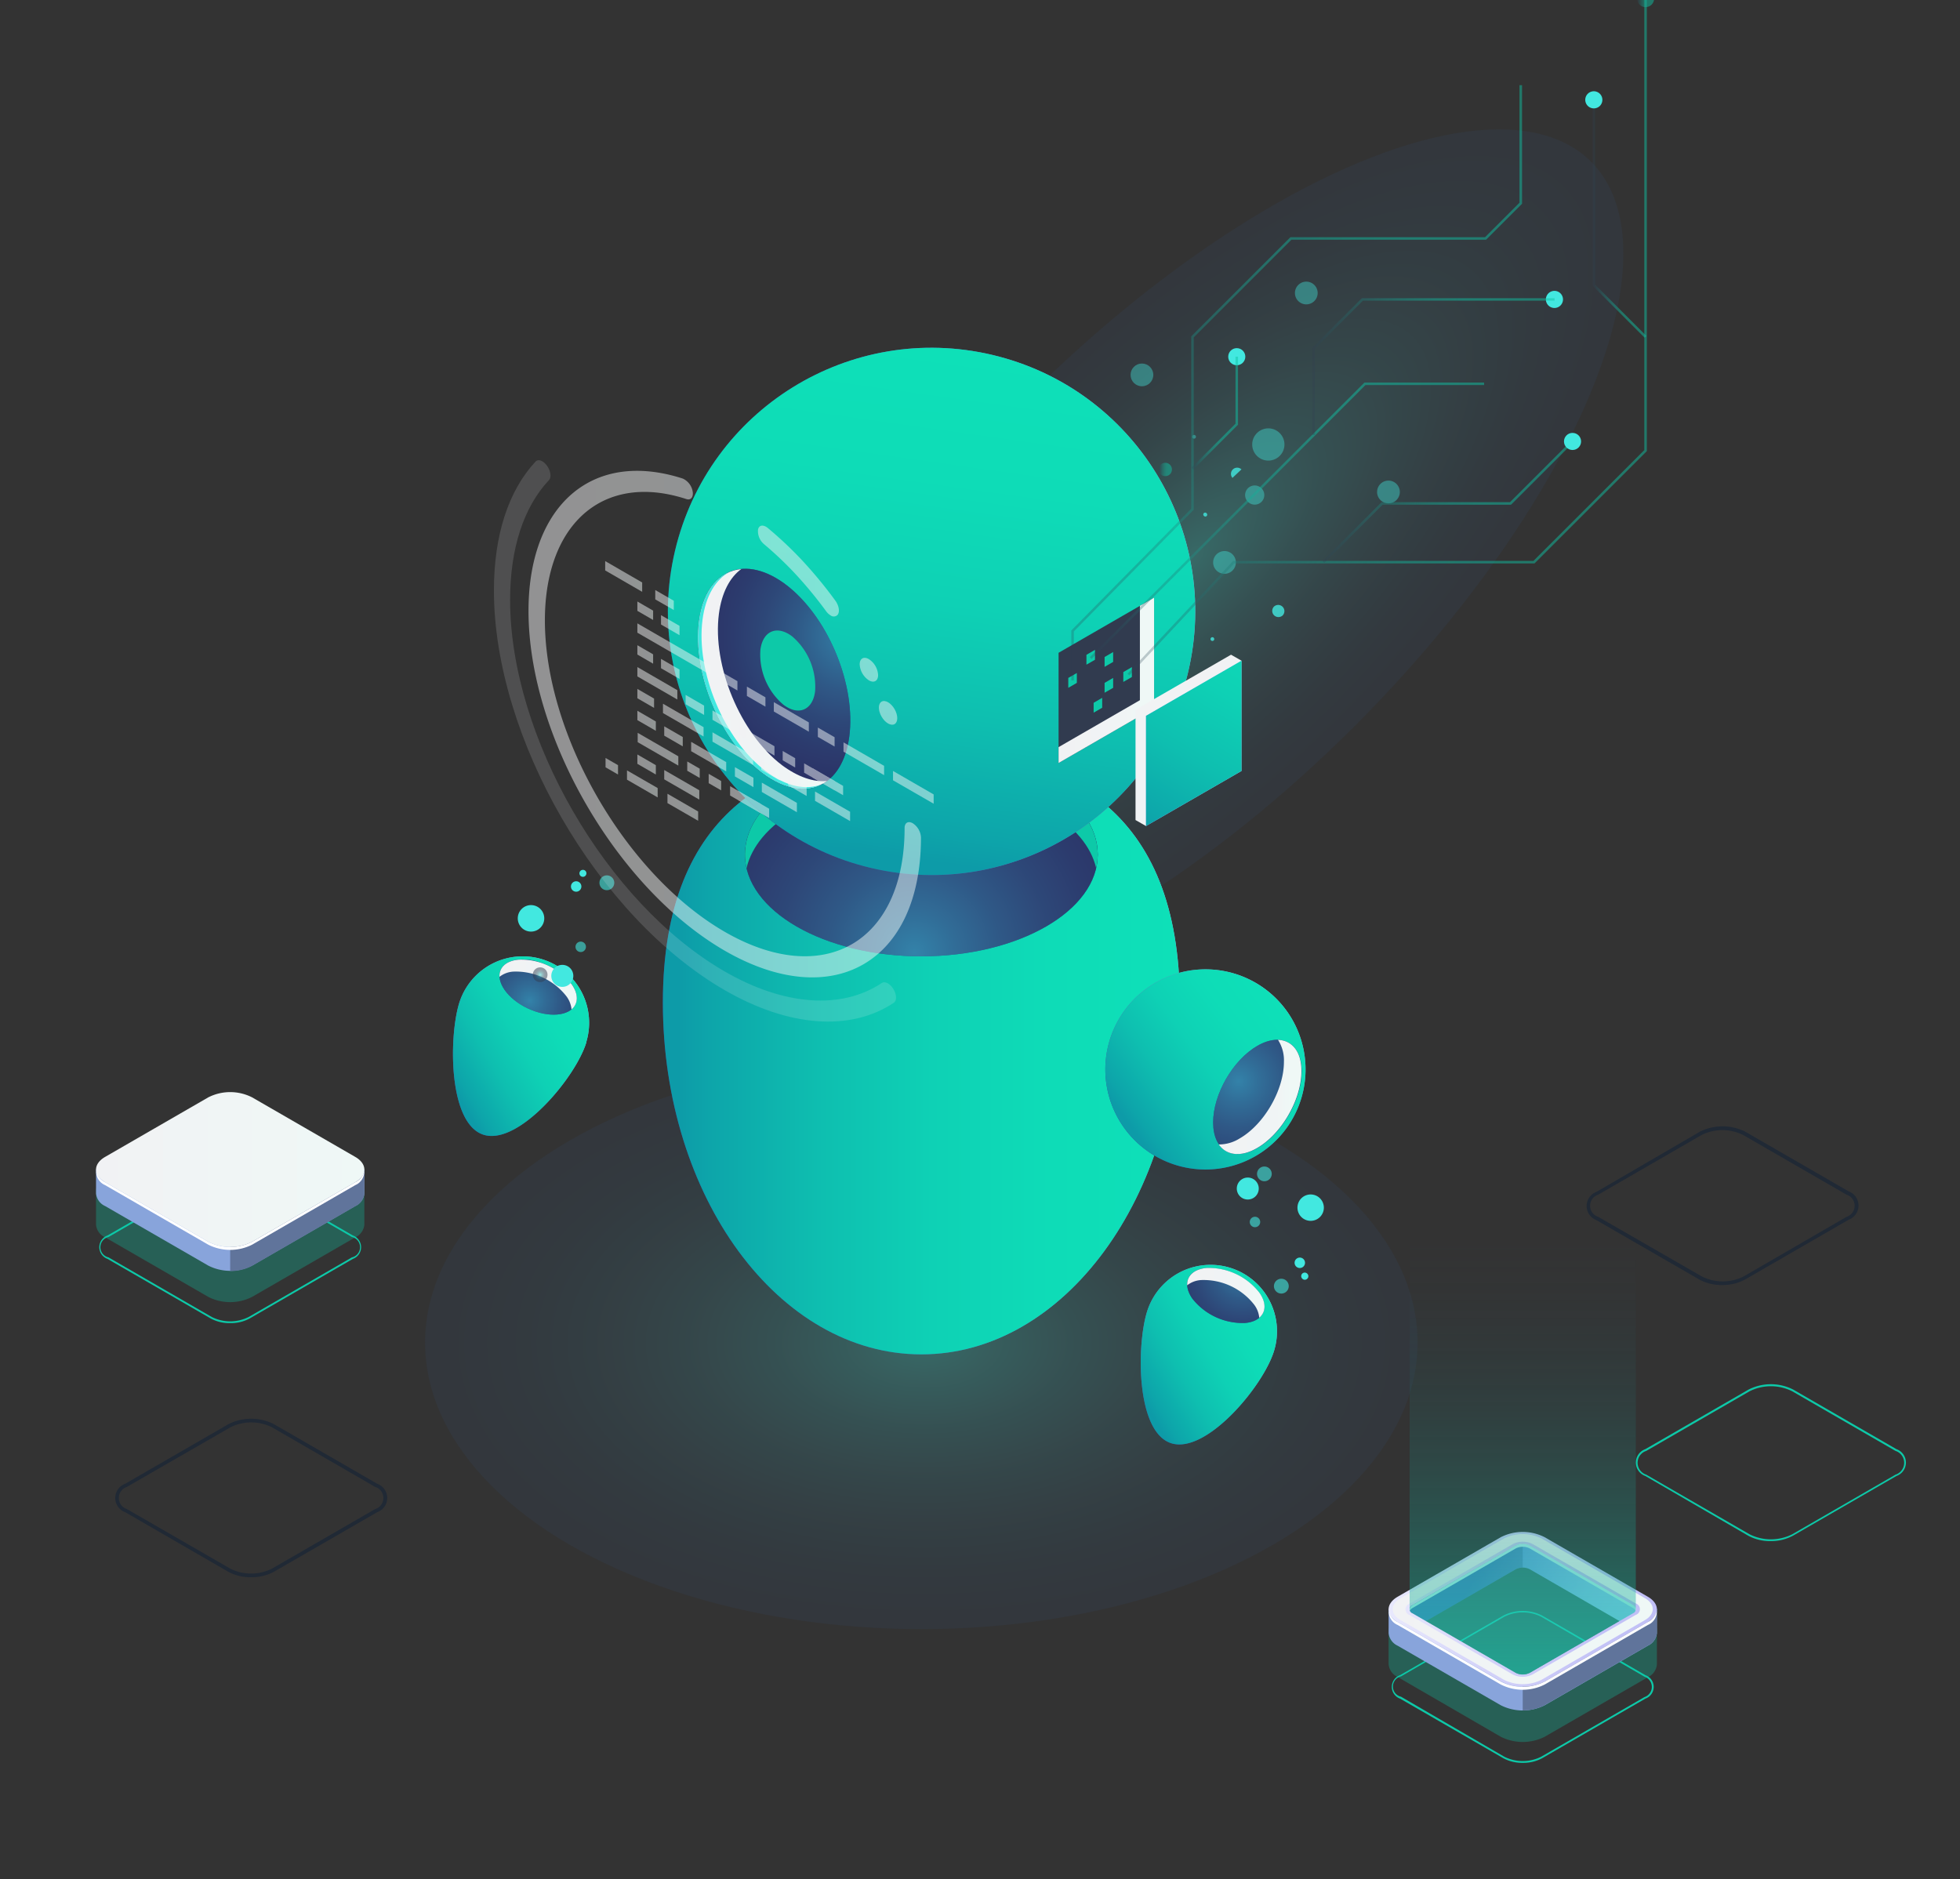 <svg xmlns="http://www.w3.org/2000/svg" xmlns:xlink="http://www.w3.org/1999/xlink" viewBox="0 0 375.75 360.33"><rect x="0" y="0" width="375.75" height="360.33" fill="#333333" stroke="none"/><defs><style>.cls-1{isolation:isolate;}.cls-102,.cls-2,.cls-3,.cls-52,.cls-98{opacity:0.3;}.cls-2{fill:url(#radial-gradient);}.cls-3{fill:url(#radial-gradient-2);}.cls-17,.cls-4,.cls-5,.cls-6{fill:#42e8e0;}.cls-4{opacity:0.4;}.cls-5{opacity:0.8;}.cls-10,.cls-106,.cls-11,.cls-15,.cls-18,.cls-21,.cls-26,.cls-30,.cls-37,.cls-38,.cls-39,.cls-40,.cls-41,.cls-42,.cls-43,.cls-44,.cls-47,.cls-49,.cls-7,.cls-8,.cls-9{opacity:0.5;}.cls-10,.cls-106,.cls-11,.cls-37,.cls-38,.cls-39,.cls-40,.cls-41,.cls-42,.cls-43,.cls-44,.cls-50,.cls-52,.cls-7,.cls-8,.cls-9{mix-blend-mode:lighten;}.cls-7{fill:url(#linear-gradient);}.cls-8{fill:url(#linear-gradient-2);}.cls-9{fill:url(#linear-gradient-3);}.cls-10{fill:url(#linear-gradient-4);}.cls-11{fill:url(#linear-gradient-5);}.cls-12{fill:url(#_ÂÁ_Ï_ÌÌ_È_ËÂÌÚ_16);}.cls-13{fill:url(#linear-gradient-6);}.cls-14{fill:#251c72;}.cls-15{fill:url(#radial-gradient-3);}.cls-16{fill:url(#linear-gradient-7);}.cls-17{opacity:0.6;}.cls-18{fill:url(#radial-gradient-4);}.cls-19{fill:url(#_ÂÁ_Ï_ÌÌ_È_ËÂÌÚ_16-2);}.cls-20{fill:url(#linear-gradient-8);}.cls-21{fill:url(#radial-gradient-5);}.cls-22,.cls-98{fill:#0dc9a8;}.cls-23{fill:#bcbeff;}.cls-24{fill:url(#_ÂÁ_Ï_ÌÌ_È_ËÂÌÚ_16-3);}.cls-25{fill:url(#linear-gradient-9);}.cls-26{fill:url(#radial-gradient-6);}.cls-27{fill:url(#linear-gradient-10);}.cls-28{fill:url(#_ÂÁ_Ï_ÌÌ_È_ËÂÌÚ_16-4);}.cls-29{fill:url(#linear-gradient-11);}.cls-30{fill:url(#radial-gradient-7);}.cls-31{fill:url(#linear-gradient-12);}.cls-32{fill:#313b4f;}.cls-33{fill:url(#linear-gradient-13);}.cls-34{fill:url(#linear-gradient-14);}.cls-35{fill:url(#_ÂÁ_Ï_ÌÌ_È_ËÂÌÚ_41);}.cls-36{fill:url(#linear-gradient-15);}.cls-37{fill:url(#linear-gradient-16);}.cls-38{fill:url(#linear-gradient-17);}.cls-39{fill:url(#linear-gradient-18);}.cls-40{fill:url(#linear-gradient-19);}.cls-41{fill:url(#linear-gradient-20);}.cls-42{fill:url(#linear-gradient-21);}.cls-43{fill:url(#linear-gradient-22);}.cls-44{fill:url(#linear-gradient-23);}.cls-45{fill:url(#_ÂÁ_Ï_ÌÌ_È_ËÂÌÚ_16-5);}.cls-46{fill:url(#linear-gradient-24);}.cls-47{fill:url(#radial-gradient-8);}.cls-48{fill:url(#linear-gradient-25);}.cls-51{fill:url(#linear-gradient-26);}.cls-53{fill:url(#linear-gradient-27);}.cls-54{fill:url(#linear-gradient-28);}.cls-55{fill:url(#linear-gradient-29);}.cls-56{fill:url(#linear-gradient-30);}.cls-57{fill:url(#linear-gradient-31);}.cls-58{fill:url(#linear-gradient-32);}.cls-59{fill:url(#linear-gradient-33);}.cls-60{fill:url(#linear-gradient-34);}.cls-61{fill:url(#linear-gradient-35);}.cls-62{fill:url(#linear-gradient-36);}.cls-63{fill:url(#linear-gradient-37);}.cls-64{fill:url(#linear-gradient-38);}.cls-65{fill:url(#linear-gradient-39);}.cls-66{fill:url(#linear-gradient-40);}.cls-67{fill:url(#linear-gradient-41);}.cls-68{fill:url(#linear-gradient-42);}.cls-69{fill:url(#linear-gradient-43);}.cls-70{fill:url(#linear-gradient-44);}.cls-71{fill:url(#linear-gradient-45);}.cls-72{fill:url(#linear-gradient-46);}.cls-73{fill:url(#linear-gradient-47);}.cls-74{fill:url(#linear-gradient-48);}.cls-75{fill:url(#linear-gradient-49);}.cls-76{fill:url(#linear-gradient-50);}.cls-77{fill:url(#linear-gradient-51);}.cls-78{fill:url(#linear-gradient-52);}.cls-79{fill:url(#linear-gradient-53);}.cls-80{fill:url(#linear-gradient-54);}.cls-81{fill:url(#linear-gradient-55);}.cls-82{fill:url(#linear-gradient-56);}.cls-83{fill:url(#linear-gradient-57);}.cls-84{fill:url(#linear-gradient-58);}.cls-85{fill:url(#linear-gradient-59);}.cls-86{fill:url(#linear-gradient-60);}.cls-87{fill:url(#linear-gradient-61);}.cls-88{fill:url(#linear-gradient-62);}.cls-89{fill:url(#linear-gradient-63);}.cls-90{fill:url(#linear-gradient-64);}.cls-91{fill:url(#linear-gradient-65);}.cls-92{fill:url(#linear-gradient-66);}.cls-93{fill:url(#linear-gradient-67);}.cls-94{fill:url(#linear-gradient-68);}.cls-95{fill:url(#linear-gradient-69);}.cls-96{fill:url(#linear-gradient-70);}.cls-97{fill:url(#linear-gradient-71);}.cls-99{fill:#88a4db;}.cls-100{fill:#60749b;}.cls-101{fill:url(#_ÂÁ_Ï_ÌÌ_È_ËÂÌÚ_51);}.cls-102{fill:#0f054c;}.cls-103{fill:url(#_ÂÁ_Ï_ÌÌ_È_ËÂÌÚ_55);}.cls-104{fill:#fff;}.cls-105{fill:url(#linear-gradient-72);}.cls-106{fill:url(#linear-gradient-73);}.cls-107{fill:#202935;}.cls-108{fill:url(#linear-gradient-74);}</style><radialGradient id="radial-gradient" cx="-50.64" cy="-197.28" r="92.33" gradientTransform="matrix(0.87, 0.5, -0.87, 0.5, 49.64, 381.4)" gradientUnits="userSpaceOnUse"><stop offset="0" stop-color="#42e8e0"/><stop offset="0.12" stop-color="#3ebdbc"/><stop offset="0.25" stop-color="#3a959b"/><stop offset="0.39" stop-color="#37747f"/><stop offset="0.53" stop-color="#345b6a"/><stop offset="0.67" stop-color="#32495b"/><stop offset="0.83" stop-color="#313e52"/><stop offset="1" stop-color="#313b4f"/></radialGradient><radialGradient id="radial-gradient-2" cx="-964.35" cy="279.83" r="129.07" gradientTransform="matrix(0, 0.41, -1, 0, 508.07, 502.74)" xlink:href="#radial-gradient"/><linearGradient id="linear-gradient" x1="222.14" y1="89.99" x2="224.7" y2="89.99" gradientUnits="userSpaceOnUse"><stop offset="0" stop-color="#313b4f" stop-opacity="0.5"/><stop offset="0.08" stop-color="#295861" stop-opacity="0.6"/><stop offset="0.18" stop-color="#217976" stop-opacity="0.71"/><stop offset="0.28" stop-color="#1a9487" stop-opacity="0.8"/><stop offset="0.39" stop-color="#15a994" stop-opacity="0.88"/><stop offset="0.5" stop-color="#11b89e" stop-opacity="0.93"/><stop offset="0.62" stop-color="#0fc1a3" stop-opacity="0.96"/><stop offset="0.76" stop-color="#0ec4a5" stop-opacity="0.97"/></linearGradient><linearGradient id="linear-gradient-2" x1="206.48" y1="89.8" x2="208.21" y2="89.8" xlink:href="#linear-gradient"/><linearGradient id="linear-gradient-3" x1="203.38" y1="89.45" x2="205.88" y2="89.45" xlink:href="#linear-gradient"/><linearGradient id="linear-gradient-4" x1="203.88" y1="92.84" x2="205.27" y2="92.84" xlink:href="#linear-gradient"/><linearGradient id="linear-gradient-5" x1="218.92" y1="113.72" x2="223.35" y2="113.72" xlink:href="#linear-gradient"/><radialGradient id="_ÂÁ_Ï_ÌÌ_È_ËÂÌÚ_16" cx="-134.69" cy="-18.42" r="36.2" gradientTransform="translate(231.85 246.21) rotate(16.76)" gradientUnits="userSpaceOnUse"><stop offset="0" stop-color="#c0bff6"/><stop offset="1" stop-color="#393091"/></radialGradient><linearGradient id="linear-gradient-6" x1="-151.75" y1="5.11" x2="-130.35" y2="-18" gradientTransform="translate(231.85 246.21) rotate(16.76)" gradientUnits="userSpaceOnUse"><stop offset="0.03" stop-color="#0d9ba8"/><stop offset="0.09" stop-color="#0da5aa"/><stop offset="0.31" stop-color="#0ebfb0"/><stop offset="0.52" stop-color="#0ed1b5"/><stop offset="0.75" stop-color="#0edcb7"/><stop offset="1" stop-color="#0ee0b8"/></linearGradient><radialGradient id="radial-gradient-3" cx="1501.67" cy="1505.86" r="23.49" gradientTransform="translate(-1953.27 -364.39) rotate(-30)" xlink:href="#radial-gradient"/><linearGradient id="linear-gradient-7" x1="95.76" y1="188.74" x2="110.56" y2="188.74" gradientUnits="userSpaceOnUse"><stop offset="0" stop-color="#f1f2f4"/><stop offset="0.69" stop-color="#f0f4f5"/><stop offset="0.87" stop-color="#eff8f6"/></linearGradient><radialGradient id="radial-gradient-4" cx="103.56" cy="186.88" r="1.41" gradientTransform="matrix(1, 0, 0, 1, 0, 0)" xlink:href="#radial-gradient"/><radialGradient id="_ÂÁ_Ï_ÌÌ_È_ËÂÌÚ_16-2" cx="653.22" cy="205.34" r="109.44" gradientTransform="translate(-302.4 -35.38) scale(0.78 1.06)" xlink:href="#_ÂÁ_Ï_ÌÌ_È_ËÂÌÚ_16"/><linearGradient id="linear-gradient-8" x1="127.08" y1="201.74" x2="226.18" y2="201.74" gradientTransform="matrix(1, 0, 0, 1, 0, 0)" xlink:href="#linear-gradient-6"/><radialGradient id="radial-gradient-5" cx="175.32" cy="182.6" r="65.91" gradientTransform="matrix(1, 0, 0, 1, 0, 0)" xlink:href="#radial-gradient"/><radialGradient id="_ÂÁ_Ï_ÌÌ_È_ËÂÌÚ_16-3" cx="210.13" cy="109.75" r="85.41" gradientTransform="translate(251.66 -83.52) rotate(76.72)" xlink:href="#_ÂÁ_Ï_ÌÌ_È_ËÂÌÚ_16"/><linearGradient id="linear-gradient-9" x1="171.56" y1="167.29" x2="185.63" y2="67.19" gradientTransform="translate(251.66 -83.52) rotate(76.72)" xlink:href="#linear-gradient-6"/><radialGradient id="radial-gradient-6" cx="162.86" cy="121.9" r="41.95" gradientTransform="translate(61.41 -47.04) rotate(22.6)" xlink:href="#radial-gradient"/><linearGradient id="linear-gradient-10" x1="133.81" y1="130.17" x2="158.54" y2="130.17" xlink:href="#linear-gradient-7"/><radialGradient id="_ÂÁ_Ï_ÌÌ_È_ËÂÌÚ_16-4" cx="118.65" cy="-81.27" r="40.04" gradientTransform="translate(110.28 249.2) rotate(11.2)" xlink:href="#_ÂÁ_Ï_ÌÌ_È_ËÂÌÚ_16"/><linearGradient id="linear-gradient-11" x1="96.89" y1="-52.69" x2="122.97" y2="-80.86" gradientTransform="translate(110.28 249.2) rotate(11.2)" xlink:href="#linear-gradient-6"/><radialGradient id="radial-gradient-7" cx="237.46" cy="207.29" r="35.76" gradientTransform="matrix(1, 0, 0, 1, 0, 0)" xlink:href="#radial-gradient"/><linearGradient id="linear-gradient-12" x1="233.7" y1="210.32" x2="249.54" y2="210.32" xlink:href="#linear-gradient-7"/><linearGradient id="linear-gradient-13" x1="202.94" y1="130.44" x2="221.25" y2="130.44" xlink:href="#linear-gradient-7"/><linearGradient id="linear-gradient-14" x1="235.18" y1="139.73" x2="187.26" y2="154.3" xlink:href="#linear-gradient-7"/><linearGradient id="_ÂÁ_Ï_ÌÌ_È_ËÂÌÚ_41" x1="226.89" y1="142.77" x2="161.22" y2="150.59" gradientUnits="userSpaceOnUse"><stop offset="0" stop-color="#bcbeff"/><stop offset="0.15" stop-color="#a3a7f5"/><stop offset="0.39" stop-color="#8289e8"/><stop offset="0.61" stop-color="#6a73df"/><stop offset="0.82" stop-color="#5c66d9"/><stop offset="1" stop-color="#5761d7"/></linearGradient><linearGradient id="linear-gradient-15" x1="217.04" y1="162.07" x2="251.26" y2="105.48" gradientTransform="matrix(1, 0, 0, 1, 0, 0)" xlink:href="#linear-gradient-6"/><linearGradient id="linear-gradient-16" x1="216.16" y1="64.61" x2="315.71" y2="64.61" xlink:href="#linear-gradient"/><linearGradient id="linear-gradient-17" x1="305.31" y1="41.95" x2="315.64" y2="41.95" xlink:href="#linear-gradient"/><linearGradient id="linear-gradient-18" x1="253.53" y1="96.21" x2="301.64" y2="96.21" xlink:href="#linear-gradient"/><linearGradient id="linear-gradient-19" x1="313.83" y1="-0.27" x2="317.11" y2="-0.27" xlink:href="#linear-gradient"/><linearGradient id="linear-gradient-20" x1="205.38" y1="73.39" x2="291.79" y2="73.39" xlink:href="#linear-gradient"/><linearGradient id="linear-gradient-21" x1="228.44" y1="79.19" x2="237.34" y2="79.19" xlink:href="#linear-gradient"/><linearGradient id="linear-gradient-22" x1="208.93" y1="99.84" x2="284.52" y2="99.84" xlink:href="#linear-gradient"/><linearGradient id="linear-gradient-23" x1="251.61" y1="70.29" x2="298.02" y2="70.29" xlink:href="#linear-gradient"/><radialGradient id="_ÂÁ_Ï_ÌÌ_È_ËÂÌÚ_16-5" cx="8.61" cy="0.2" r="36.2" xlink:href="#_ÂÁ_Ï_ÌÌ_È_ËÂÌÚ_16"/><linearGradient id="linear-gradient-24" x1="-8.45" y1="23.73" x2="12.95" y2="0.62" xlink:href="#linear-gradient-6"/><radialGradient id="radial-gradient-8" cx="1431.02" cy="1631.92" r="23.49" gradientTransform="matrix(-0.09, -1, 1, -0.09, -1264.8, 1821.46)" xlink:href="#radial-gradient"/><linearGradient id="linear-gradient-25" x1="227.6" y1="247.89" x2="242.4" y2="247.89" xlink:href="#linear-gradient-7"/><linearGradient id="linear-gradient-26" x1="101.32" y1="138.83" x2="176.56" y2="138.83" xlink:href="#linear-gradient-7"/><linearGradient id="linear-gradient-27" x1="94.69" y1="142.05" x2="171.82" y2="142.05" xlink:href="#linear-gradient-7"/><linearGradient id="linear-gradient-28" x1="145.26" y1="109.47" x2="160.81" y2="109.47" xlink:href="#linear-gradient-7"/><linearGradient id="linear-gradient-29" x1="164.81" y1="128.42" x2="168.34" y2="128.42" xlink:href="#linear-gradient-7"/><linearGradient id="linear-gradient-30" x1="168.48" y1="136.68" x2="172.01" y2="136.68" gradientTransform="translate(91.15 -66.81) rotate(30)" xlink:href="#linear-gradient-7"/><linearGradient id="linear-gradient-31" x1="116.02" y1="110.52" x2="123.11" y2="110.52" xlink:href="#linear-gradient-7"/><linearGradient id="linear-gradient-32" x1="125.62" y1="115.05" x2="129.17" y2="115.05" xlink:href="#linear-gradient-7"/><linearGradient id="linear-gradient-33" x1="122.18" y1="117.1" x2="125.21" y2="117.1" xlink:href="#linear-gradient-7"/><linearGradient id="linear-gradient-34" x1="126.73" y1="119.87" x2="130.27" y2="119.87" xlink:href="#linear-gradient-7"/><linearGradient id="linear-gradient-35" x1="122.18" y1="124.44" x2="136.13" y2="124.44" xlink:href="#linear-gradient-7"/><linearGradient id="linear-gradient-36" x1="122.18" y1="125.48" x2="125.21" y2="125.48" xlink:href="#linear-gradient-7"/><linearGradient id="linear-gradient-37" x1="126.73" y1="128.25" x2="130.27" y2="128.25" xlink:href="#linear-gradient-7"/><linearGradient id="linear-gradient-38" x1="122.18" y1="131.01" x2="129.85" y2="131.01" xlink:href="#linear-gradient-7"/><linearGradient id="linear-gradient-39" x1="131.43" y1="135.16" x2="134.98" y2="135.16" xlink:href="#linear-gradient-7"/><linearGradient id="linear-gradient-40" x1="136.59" y1="138.14" x2="140.14" y2="138.14" xlink:href="#linear-gradient-7"/><linearGradient id="linear-gradient-41" x1="141.75" y1="142.03" x2="148.47" y2="142.03" xlink:href="#linear-gradient-7"/><linearGradient id="linear-gradient-42" x1="140.89" y1="149" x2="144.44" y2="149" xlink:href="#linear-gradient-7"/><linearGradient id="linear-gradient-43" x1="146.05" y1="152.9" x2="152.77" y2="152.9" xlink:href="#linear-gradient-7"/><linearGradient id="linear-gradient-44" x1="122.18" y1="138.2" x2="125.73" y2="138.2" xlink:href="#linear-gradient-7"/><linearGradient id="linear-gradient-45" x1="127.34" y1="141.18" x2="130.89" y2="141.18" xlink:href="#linear-gradient-7"/><linearGradient id="linear-gradient-46" x1="132.5" y1="145.07" x2="139.22" y2="145.07" xlink:href="#linear-gradient-7"/><linearGradient id="linear-gradient-47" x1="145.93" y1="147.72" x2="149.48" y2="147.72" xlink:href="#linear-gradient-7"/><linearGradient id="linear-gradient-48" x1="151.09" y1="150.7" x2="154.64" y2="150.7" xlink:href="#linear-gradient-7"/><linearGradient id="linear-gradient-49" x1="156.25" y1="154.59" x2="162.97" y2="154.59" xlink:href="#linear-gradient-7"/><linearGradient id="linear-gradient-50" x1="122.18" y1="146.58" x2="125.73" y2="146.58" xlink:href="#linear-gradient-7"/><linearGradient id="linear-gradient-51" x1="127.34" y1="150.47" x2="134.06" y2="150.47" xlink:href="#linear-gradient-7"/><linearGradient id="linear-gradient-52" x1="143.19" y1="133.57" x2="146.74" y2="133.57" xlink:href="#linear-gradient-7"/><linearGradient id="linear-gradient-53" x1="137.83" y1="130.47" x2="141.37" y2="130.47" xlink:href="#linear-gradient-7"/><linearGradient id="linear-gradient-54" x1="148.35" y1="137.46" x2="155.06" y2="137.46" xlink:href="#linear-gradient-7"/><linearGradient id="linear-gradient-55" x1="122.18" y1="133.91" x2="125.39" y2="133.91" xlink:href="#linear-gradient-7"/><linearGradient id="linear-gradient-56" x1="127.1" y1="138.07" x2="134.88" y2="138.07" xlink:href="#linear-gradient-7"/><linearGradient id="linear-gradient-57" x1="136.59" y1="143.55" x2="144.38" y2="143.55" xlink:href="#linear-gradient-7"/><linearGradient id="linear-gradient-58" x1="156.79" y1="141.32" x2="160" y2="141.32" xlink:href="#linear-gradient-7"/><linearGradient id="linear-gradient-59" x1="161.71" y1="145.48" x2="169.49" y2="145.48" xlink:href="#linear-gradient-7"/><linearGradient id="linear-gradient-60" x1="171.2" y1="150.96" x2="178.99" y2="150.96" xlink:href="#linear-gradient-7"/><linearGradient id="linear-gradient-61" x1="122.25" y1="143.65" x2="130.04" y2="143.65" xlink:href="#linear-gradient-7"/><linearGradient id="linear-gradient-62" x1="131.75" y1="147.58" x2="134.14" y2="147.58" xlink:href="#linear-gradient-7"/><linearGradient id="linear-gradient-63" x1="135.86" y1="149.95" x2="138.25" y2="149.95" xlink:href="#linear-gradient-7"/><linearGradient id="linear-gradient-64" x1="139.97" y1="153.33" x2="145.85" y2="153.33" xlink:href="#linear-gradient-7"/><linearGradient id="linear-gradient-65" x1="141.57" y1="154.26" x2="147.45" y2="154.26" xlink:href="#linear-gradient-7"/><linearGradient id="linear-gradient-66" x1="150.05" y1="145.57" x2="152.44" y2="145.57" xlink:href="#linear-gradient-7"/><linearGradient id="linear-gradient-67" x1="154.16" y1="148.95" x2="160.04" y2="148.95" xlink:href="#linear-gradient-7"/><linearGradient id="linear-gradient-68" x1="155.76" y1="149.88" x2="161.64" y2="149.88" xlink:href="#linear-gradient-7"/><linearGradient id="linear-gradient-69" x1="116.09" y1="146.92" x2="118.48" y2="146.92" xlink:href="#linear-gradient-7"/><linearGradient id="linear-gradient-70" x1="120.2" y1="150.3" x2="126.08" y2="150.3" xlink:href="#linear-gradient-7"/><linearGradient id="linear-gradient-71" x1="127.96" y1="154.78" x2="133.84" y2="154.78" xlink:href="#linear-gradient-7"/><linearGradient id="_ÂÁ_Ï_ÌÌ_È_ËÂÌÚ_51" x1="273.77" y1="298.03" x2="310.17" y2="319.05" gradientUnits="userSpaceOnUse"><stop offset="0.24" stop-color="#5761d7"/><stop offset="0.39" stop-color="#7a82e5"/><stop offset="0.55" stop-color="#979cf0"/><stop offset="0.7" stop-color="#acaff8"/><stop offset="0.85" stop-color="#b8bafd"/><stop offset="1" stop-color="#bcbeff"/></linearGradient><linearGradient id="_ÂÁ_Ï_ÌÌ_È_ËÂÌÚ_55" x1="266.21" y1="308.53" x2="317.64" y2="308.53" gradientUnits="userSpaceOnUse"><stop offset="0" stop-color="#e9e9fd"/><stop offset="0.36" stop-color="#d3d2f9"/><stop offset="0.71" stop-color="#c5c4f7"/><stop offset="1" stop-color="#c0bff6"/></linearGradient><linearGradient id="linear-gradient-72" x1="267" y1="308.53" x2="316.85" y2="308.53" gradientUnits="userSpaceOnUse"><stop offset="0" stop-color="#f1f2f4"/><stop offset="1" stop-color="#eff8f6"/></linearGradient><linearGradient id="linear-gradient-73" x1="291.92" y1="321.04" x2="291.92" y2="237.96" gradientUnits="userSpaceOnUse"><stop offset="0" stop-color="#0dc9a8"/><stop offset="1" stop-color="#313b4f" stop-opacity="0"/></linearGradient><linearGradient id="linear-gradient-74" x1="18.41" y1="224.24" x2="69.85" y2="224.24" xlink:href="#linear-gradient-72"/></defs><title>Иллюстрации инфралитикс</title><g class="cls-1"><g id="_ÎÓÈ_1" data-name="—ÎÓÈ_1"><ellipse class="cls-2" cx="176.63" cy="257.43" rx="95.14" ry="54.93"/><ellipse class="cls-3" cx="228.24" cy="107.78" rx="108.59" ry="44.48" transform="translate(-9.36 192.96) rotate(-45)"/><path class="cls-4" d="M220.26,134.45a2.87,2.87,0,1,0-4.06-.13A2.88,2.88,0,0,0,220.26,134.45Z"/><path class="cls-4" d="M245.26,87.48a3.09,3.09,0,1,0-4.36-.14A3.09,3.09,0,0,0,245.26,87.48Z"/><path class="cls-4" d="M241.8,96.26a1.84,1.84,0,1,0-2.61-.09A1.85,1.85,0,0,0,241.8,96.26Z"/><path class="cls-5" d="M238,90a1.19,1.19,0,0,0-1.73,1.63"/><path class="cls-5" d="M245.9,118a1.19,1.19,0,0,0-1.63-1.73,1.18,1.18,0,0,0-.05,1.67A1.2,1.2,0,0,0,245.9,118Z"/><path class="cls-4" d="M229.17,84a.36.36,0,1,0-.51,0A.36.36,0,0,0,229.17,84Z"/><path class="cls-5" d="M231.33,98.94a.36.36,0,0,0,0-.51.36.36,0,1,0-.52.49A.36.36,0,0,0,231.33,98.94Z"/><path class="cls-5" d="M236,127.3a.36.36,0,1,0-.51,0A.36.36,0,0,0,236,127.3Z"/><path class="cls-5" d="M232.68,122.79a.36.36,0,0,0,0-.51.35.35,0,0,0-.51,0,.36.36,0,0,0,0,.51A.37.37,0,0,0,232.68,122.79Z"/><path class="cls-4" d="M220.42,101a4.38,4.38,0,1,0-6.2-.2A4.38,4.38,0,0,0,220.42,101Z"/><path class="cls-6" d="M196.83,109.48a2.18,2.18,0,1,0-3.08-.1A2.18,2.18,0,0,0,196.83,109.48Z"/><path class="cls-4" d="M236.24,109.43a2.18,2.18,0,1,0-3.08-.1A2.18,2.18,0,0,0,236.24,109.43Z"/><circle class="cls-4" cx="218.92" cy="71.88" r="2.18"/><path class="cls-4" d="M192.88,89.13a2.18,2.18,0,1,0-3.08-.1A2.18,2.18,0,0,0,192.88,89.13Z"/><path class="cls-4" d="M267.67,95.92a2.18,2.18,0,1,0-3.08-.1A2.18,2.18,0,0,0,267.67,95.92Z"/><path class="cls-4" d="M251.92,57.77a2.18,2.18,0,1,0-3.08-.1A2.18,2.18,0,0,0,251.92,57.77Z"/><path class="cls-4" d="M226.77,127.1A1.28,1.28,0,1,0,225,127,1.28,1.28,0,0,0,226.77,127.1Z"/><path class="cls-7" d="M224.3,90.92a1.29,1.29,0,0,0,0-1.81,1.28,1.28,0,1,0,0,1.81Z"/><path class="cls-8" d="M207.94,90.43a.87.87,0,0,0,0-1.22.85.85,0,0,0-1.21,0,.86.86,0,0,0,0,1.22A.87.87,0,0,0,207.94,90.43Z"/><path class="cls-9" d="M205.48,90.36a1.25,1.25,0,1,0-1.76,0A1.25,1.25,0,0,0,205.48,90.36Z"/><path class="cls-10" d="M205.05,93.35a.7.7,0,1,0-1,0A.69.69,0,0,0,205.05,93.35Z"/><path class="cls-4" d="M217.07,113.94a.9.9,0,1,0-1.27,0A.9.9,0,0,0,217.07,113.94Z"/><path class="cls-11" d="M222.65,115.34a2.21,2.21,0,1,0-3.13-.1A2.23,2.23,0,0,0,222.65,115.34Z"/><path class="cls-12" d="M112.43,199.78c-2,6.74-12.93,19.84-19.67,17.81S86,199.17,88,192.43a12.74,12.74,0,0,1,24.4,7.35Z"/><path class="cls-13" d="M112.43,199.78c-2,6.74-12.93,19.84-19.67,17.81S86,199.17,88,192.43a12.74,12.74,0,0,1,24.4,7.35Z"/><ellipse class="cls-14" cx="103.16" cy="189.25" rx="4.55" ry="7.88" transform="translate(-111.93 203.14) rotate(-65.1)"/><ellipse class="cls-15" cx="103.16" cy="189.25" rx="4.55" ry="7.88" transform="translate(-111.93 203.14) rotate(-65.1)"/><path class="cls-16" d="M95.76,187.29a4.75,4.75,0,0,1,2.7-1A12.31,12.31,0,0,1,108.57,191a5,5,0,0,1,1,2.54c1.29-1.08,1.39-2.9,0-4.85A12.31,12.31,0,0,0,99.46,184C97,184.21,95.67,185.53,95.76,187.29Z"/><path class="cls-17" d="M111.33,180.54a1,1,0,0,0,0,2,1,1,0,1,0,0-2Z"/><path class="cls-6" d="M101.86,173.54a2.54,2.54,0,1,0,2.48,2.6A2.54,2.54,0,0,0,101.86,173.54Z"/><path class="cls-17" d="M116.37,167.84a1.42,1.42,0,1,0,1.39,1.45A1.42,1.42,0,0,0,116.37,167.84Z"/><path class="cls-6" d="M110.7,169a1,1,0,1,0,0,1.94,1,1,0,0,0,0-1.94Z"/><path class="cls-6" d="M111.77,166.78a.67.67,0,1,0,.65.68A.66.66,0,0,0,111.77,166.78Z"/><path class="cls-18" d="M103.59,185.48a1.41,1.41,0,1,0,1.37,1.43A1.4,1.4,0,0,0,103.59,185.48Z"/><path class="cls-6" d="M107.85,185a2.11,2.11,0,1,0,2.06,2.15A2.1,2.1,0,0,0,107.85,185Z"/><path class="cls-19" d="M226.18,192.23c0,37.25-22.18,67.45-49.55,67.45s-49.55-30.2-49.55-67.45,22.19-48.42,49.55-48.42S226.18,155,226.18,192.23Z"/><path class="cls-20" d="M226.18,192.23c0,37.25-22.18,67.45-49.55,67.45s-49.55-30.2-49.55-67.45,22.19-48.42,49.55-48.42S226.18,155,226.18,192.23Z"/><ellipse class="cls-14" cx="176.63" cy="163.84" rx="33.82" ry="19.52"/><ellipse class="cls-21" cx="176.63" cy="163.84" rx="33.82" ry="19.52"/><path class="cls-22" d="M152.72,155.23c13.2-7.62,34.62-7.62,47.82,0,5.46,3.15,8.65,7.11,9.6,11.21,1.35-5.82-1.85-11.93-9.6-16.41-13.2-7.62-34.62-7.62-47.82,0-7.75,4.48-10.95,10.59-9.6,16.41C144.07,162.34,147.26,158.38,152.72,155.23Z"/><path class="cls-23" d="M161.88,91.7c0,9.1-6.39,20.16-14.27,24.71s-14.26.86-14.26-8.24,6.39-20.15,14.26-24.7S161.88,82.61,161.88,91.7Z"/><circle class="cls-24" cx="178.6" cy="117.24" r="50.54" transform="translate(23.46 264.12) rotate(-76.72)"/><circle class="cls-25" cx="178.6" cy="117.24" r="50.54" transform="translate(23.46 264.12) rotate(-76.72)"/><ellipse class="cls-14" cx="148.41" cy="130.15" rx="12.83" ry="22.22" transform="translate(-38.62 67.03) rotate(-22.6)"/><ellipse class="cls-26" cx="148.41" cy="130.15" rx="12.83" ry="22.22" transform="translate(-38.62 67.03) rotate(-22.6)"/><path class="cls-22" d="M156.26,132.57c-.47,3.61-3.2,4.75-6.09,2.53a12.59,12.59,0,0,1-4.39-10.54c.47-3.61,3.19-4.75,6.09-2.54A12.68,12.68,0,0,1,156.26,132.57Z"/><path class="cls-27" d="M149.9,146.7c-8-6.09-13.37-19.08-12.08-29,.53-4.05,2.09-7,4.29-8.59-4.16.39-7.32,3.92-8.11,10-1.29,9.94,4.12,22.93,12.08,29,4.71,3.6,9.27,4,12.46,1.62C156,150,153,149,149.9,146.7Z"/><path class="cls-6" d="M146.76,147.82c-8-6.08-13.37-19.08-12.08-29,.6-4.6,2.53-7.74,5.22-9.18-3,1.25-5.25,4.52-5.9,9.5-1.29,9.94,4.12,22.93,12.08,29,4.27,3.26,8.41,3.87,11.53,2.2C154.58,151.59,150.73,150.86,146.76,147.82Z"/><path class="cls-28" d="M249.92,208.77a19.19,19.19,0,1,1-15.1-22.55A19.19,19.19,0,0,1,249.92,208.77Z"/><path class="cls-29" d="M249.92,208.77a19.19,19.19,0,1,1-15.1-22.55A19.19,19.19,0,0,1,249.92,208.77Z"/><path class="cls-14" d="M249.54,205.42c0,5.41-3.8,12-8.49,14.69s-8.48.51-8.48-4.9,3.8-12,8.48-14.69S249.54,200,249.54,205.42Z"/><path class="cls-30" d="M249.54,205.42c0,5.41-3.8,12-8.49,14.69s-8.48.51-8.48-4.9,3.8-12,8.48-14.69S249.54,200,249.54,205.42Z"/><path class="cls-31" d="M245,199.37a7.24,7.24,0,0,1,1.14,4.22c0,5.41-3.8,12-8.49,14.69a7.46,7.46,0,0,1-4,1.15c1.46,2.1,4.21,2.5,7.35.68,4.69-2.7,8.49-9.28,8.49-14.69C249.54,201.67,247.71,199.47,245,199.37Z"/><polygon class="cls-32" points="221.25 135.72 202.94 146.29 202.94 125.16 221.25 114.59 221.25 135.72"/><polygon class="cls-33" points="218.53 116.16 218.53 134.25 202.94 143.25 202.94 146.29 221.25 135.72 221.25 114.59 218.53 116.16"/><polygon class="cls-22" points="206.44 130.93 204.8 131.88 204.8 129.98 206.44 129.04 206.44 130.93"/><polygon class="cls-22" points="209.92 126.5 208.28 127.44 208.28 125.55 209.92 124.6 209.92 126.5"/><polygon class="cls-22" points="213.4 126.91 211.76 127.86 211.76 125.97 213.4 125.02 213.4 126.91"/><polygon class="cls-22" points="213.4 131.88 211.76 132.82 211.76 130.93 213.4 129.98 213.4 131.88"/><polygon class="cls-22" points="211.3 135.7 209.66 136.64 209.66 134.75 211.3 133.8 211.3 135.7"/><polygon class="cls-22" points="216.99 129.81 215.35 130.75 215.35 128.86 216.99 127.91 216.99 129.81"/><polygon class="cls-34" points="236 130.15 238.01 126.68 236 125.53 217.69 136.09 217.69 157.23 219.7 158.38 221.7 154.92 236 146.66 236 130.15"/><polygon class="cls-35" points="238.01 147.82 219.7 158.38 219.7 137.25 238.01 126.68 238.01 147.82"/><polygon class="cls-36" points="238.01 147.82 219.7 158.38 219.7 137.25 238.01 126.68 238.01 147.82"/><polygon class="cls-37" points="216.51 129.5 216.16 129.17 236.4 107.54 293.98 107.54 315.23 86.3 315.23 -0.27 315.71 -0.27 315.71 86.5 315.64 86.57 294.18 108.03 236.61 108.03 216.51 129.5"/><polygon class="cls-38" points="315.3 64.76 305.31 54.77 305.31 19.14 305.79 19.14 305.79 54.57 315.64 64.42 315.3 64.76"/><polygon class="cls-39" points="253.87 107.95 253.53 107.61 264.86 96.28 289.48 96.28 301.3 84.47 301.64 84.81 289.68 96.77 265.06 96.77 253.87 107.95"/><circle class="cls-6" cx="301.47" cy="84.64" r="1.64"/><path class="cls-6" d="M298,59.05a1.64,1.64,0,1,1,1.64-1.64A1.64,1.64,0,0,1,298,59.05Z"/><path class="cls-6" d="M305.55,20.78a1.64,1.64,0,1,1,1.64-1.64A1.63,1.63,0,0,1,305.55,20.78Z"/><circle class="cls-40" cx="315.47" cy="-0.27" r="1.64"/><circle class="cls-6" cx="237.1" cy="68.39" r="1.64"/><polygon class="cls-41" points="205.86 130.46 205.38 130.46 205.38 120.88 205.45 120.81 228.37 97.53 228.37 64.49 228.44 64.42 247.38 45.48 284.7 45.48 291.3 38.87 291.3 16.33 291.79 16.33 291.79 39.07 291.71 39.15 284.9 45.96 247.58 45.96 228.85 64.69 228.85 97.72 228.78 97.8 205.86 121.07 205.86 130.46"/><polygon class="cls-42" points="228.78 89.99 228.44 89.65 236.86 81.23 236.86 68.39 237.34 68.39 237.34 81.43 237.27 81.5 228.78 89.99"/><polygon class="cls-43" points="209.27 126.34 208.93 126 261.57 73.35 284.52 73.35 284.52 73.83 261.77 73.83 209.27 126.34"/><polygon class="cls-44" points="252.09 83.42 251.61 83.42 251.61 66.64 251.68 66.57 261.08 57.17 298.02 57.17 298.02 57.65 261.28 57.65 252.09 66.85 252.09 83.42"/><path class="cls-45" d="M244.27,258.93c-2,6.74-12.93,19.84-19.67,17.81s-6.76-18.42-4.73-25.16a12.74,12.74,0,1,1,24.4,7.35Z"/><path class="cls-46" d="M244.27,258.93c-2,6.74-12.93,19.84-19.67,17.81s-6.76-18.42-4.73-25.16a12.74,12.74,0,1,1,24.4,7.35Z"/><path class="cls-14" d="M231.3,243.13a12.34,12.34,0,0,1,10.11,4.7c2,2.9.83,5.52-2.71,5.83A12.29,12.29,0,0,1,228.59,249C226.54,246.06,227.76,243.45,231.3,243.13Z"/><path class="cls-47" d="M231.3,243.13a12.34,12.34,0,0,1,10.11,4.7c2,2.9.83,5.52-2.71,5.83A12.29,12.29,0,0,1,228.59,249C226.54,246.06,227.76,243.45,231.3,243.13Z"/><path class="cls-48" d="M227.6,246.43a4.77,4.77,0,0,1,2.7-1,12.31,12.31,0,0,1,10.11,4.69,4.9,4.9,0,0,1,1,2.54c1.29-1.08,1.39-2.9,0-4.85a12.34,12.34,0,0,0-10.11-4.7C228.85,243.35,227.51,244.67,227.6,246.43Z"/><path class="cls-17" d="M241.3,235a1,1,0,0,0,0-1.41,1,1,0,1,0,0,1.41Z"/><path class="cls-6" d="M253,233.39a2.53,2.53,0,1,0-3.58-.11A2.53,2.53,0,0,0,253,233.39Z"/><path class="cls-17" d="M246.61,247.64a1.42,1.42,0,1,0-2-.07A1.41,1.41,0,0,0,246.61,247.64Z"/><path class="cls-6" d="M249.87,242.85a1,1,0,1,0-1.37,0A1,1,0,0,0,249.87,242.85Z"/><path class="cls-6" d="M250.63,245.16a.66.66,0,0,0,0-.94.67.67,0,0,0-1,.91A.66.66,0,0,0,250.63,245.16Z"/><path class="cls-17" d="M243.36,226.1a1.41,1.41,0,1,0-2-.07A1.4,1.4,0,0,0,243.36,226.1Z"/><path class="cls-6" d="M240.65,229.42a2.1,2.1,0,0,0-2.88-3.07,2.1,2.1,0,1,0,2.88,3.07Z"/><g class="cls-49"><g class="cls-50"><path class="cls-51" d="M138.94,182.28c-20.74-12-37.62-41.21-37.62-65.15,0-18.3,10-28.95,24.93-26.51a31.15,31.15,0,0,1,4.67,1.15,3.33,3.33,0,0,1,1.87,2.46c.18,1.08-.35,1.74-1.2,1.46a29.49,29.49,0,0,0-4.29-1.06c-13.66-2.23-22.84,7.54-22.84,24.31,0,21.95,15.47,48.74,34.48,59.72s34.48,2,34.48-19.91c0-1,.7-1.4,1.57-.9a3.46,3.46,0,0,1,1.57,2.71C176.56,184.51,159.68,194.25,138.94,182.28Z"/></g><g class="cls-52"><path class="cls-53" d="M138.94,189.85c-24.4-14.09-44.25-48.47-44.25-76.64,0-10.59,2.78-19.14,8-24.73.5-.53,1.48-.16,2.18.82s.88,2.21.38,2.74c-4.88,5.2-7.46,13.14-7.46,23,0,26.17,18.45,58.12,41.12,71.21,11.41,6.59,22.4,7.39,30.16,2.21.59-.39,1.58.14,2.21,1.18s.68,2.21.09,2.61C163.05,197.81,151.22,196.94,138.94,189.85Z"/></g><g class="cls-50"><path class="cls-54" d="M159.24,118a3,3,0,0,1-.88-.83,80,80,0,0,0-6-7.26,68.6,68.6,0,0,0-5.85-5.54,3.28,3.28,0,0,1-1.19-2.84c.19-.87,1-1,1.87-.3a73.55,73.55,0,0,1,6.39,6,84.24,84.24,0,0,1,6.56,7.93c.72,1,.9,2.2.41,2.75A1,1,0,0,1,159.24,118Z"/></g><path class="cls-55" d="M168.34,129.44c0,1.12-.79,1.58-1.77,1a3.92,3.92,0,0,1-1.76-3.06c0-1.12.79-1.58,1.76-1A3.87,3.87,0,0,1,168.34,129.44Z"/><ellipse class="cls-56" cx="170.25" cy="136.68" rx="1.44" ry="2.49" transform="translate(-45.53 103.44) rotate(-30)"/><polygon class="cls-57" points="123.11 113.47 116.02 109.37 116.02 107.58 123.11 111.68 123.11 113.47"/><polygon class="cls-58" points="129.17 116.96 125.62 114.92 125.62 113.13 129.17 115.18 129.17 116.96"/><polygon class="cls-59" points="125.21 118.87 122.19 117.12 122.19 115.33 125.21 117.08 125.21 118.87"/><polygon class="cls-60" points="130.27 121.79 126.72 119.74 126.72 117.95 130.27 120 130.27 121.79"/><polygon class="cls-61" points="136.13 129.36 122.19 121.31 122.19 119.52 136.13 127.58 136.13 129.36"/><polygon class="cls-62" points="125.21 127.25 122.19 125.5 122.19 123.71 125.21 125.46 125.21 127.25"/><polygon class="cls-63" points="130.27 130.17 126.72 128.12 126.72 126.33 130.27 128.38 130.27 130.17"/><polygon class="cls-64" points="129.85 134.12 122.19 129.69 122.19 127.9 129.85 132.33 129.85 134.12"/><polygon class="cls-65" points="134.98 137.08 131.44 135.03 131.44 133.24 134.98 135.29 134.98 137.08"/><polygon class="cls-66" points="140.14 140.06 136.59 138.01 136.59 136.22 140.14 138.27 140.14 140.06"/><polygon class="cls-67" points="148.47 144.87 141.75 140.99 141.75 139.2 148.47 143.08 148.47 144.87"/><polygon class="cls-68" points="144.44 150.92 140.89 148.87 140.89 147.09 144.44 149.13 144.44 150.92"/><polygon class="cls-69" points="152.77 155.73 146.05 151.85 146.05 150.06 152.77 153.94 152.77 155.73"/><polygon class="cls-70" points="125.73 140.12 122.19 138.07 122.19 136.28 125.73 138.33 125.73 140.12"/><polygon class="cls-71" points="130.89 143.1 127.34 141.05 127.34 139.26 130.89 141.31 130.89 143.1"/><polygon class="cls-72" points="139.22 147.9 132.5 144.03 132.5 142.24 139.22 146.12 139.22 147.9"/><polygon class="cls-73" points="149.48 149.64 145.93 147.59 145.93 145.8 149.48 147.85 149.48 149.64"/><polygon class="cls-74" points="154.64 152.62 151.09 150.57 151.09 148.78 154.64 150.83 154.64 152.62"/><polygon class="cls-75" points="162.97 157.43 156.25 153.55 156.25 151.76 162.97 155.64 162.97 157.43"/><polygon class="cls-76" points="125.73 148.5 122.19 146.45 122.19 144.66 125.73 146.71 125.73 148.5"/><polygon class="cls-77" points="134.06 153.31 127.34 149.43 127.34 147.64 134.06 151.52 134.06 153.31"/><polygon class="cls-78" points="146.74 135.49 143.19 133.44 143.19 131.65 146.74 133.7 146.74 135.49"/><polygon class="cls-79" points="141.37 132.39 137.82 130.34 137.82 128.55 141.37 130.6 141.37 132.39"/><polygon class="cls-80" points="155.06 140.29 148.35 136.42 148.35 134.63 155.06 138.51 155.06 140.29"/><polygon class="cls-81" points="125.39 135.73 122.19 133.88 122.19 132.09 125.39 133.94 125.39 135.73"/><polygon class="cls-82" points="134.88 141.21 127.1 136.72 127.1 134.93 134.88 139.42 134.88 141.21"/><polygon class="cls-83" points="144.38 146.69 136.59 142.2 136.59 140.41 144.38 144.91 144.38 146.69"/><polygon class="cls-84" points="160 143.14 156.79 141.29 156.79 139.5 160 141.35 160 143.14"/><polygon class="cls-85" points="169.49 148.62 161.71 144.13 161.71 142.34 169.49 146.84 169.49 148.62"/><polygon class="cls-86" points="178.99 154.1 171.2 149.61 171.2 147.82 178.99 152.32 178.99 154.1"/><polygon class="cls-87" points="130.04 146.79 122.25 142.3 122.25 140.51 130.04 145.01 130.04 146.79"/><polygon class="cls-88" points="134.14 149.16 131.75 147.78 131.75 146 134.14 147.38 134.14 149.16"/><polygon class="cls-89" points="138.25 151.54 135.86 150.16 135.86 148.37 138.25 149.75 138.25 151.54"/><polygon class="cls-90" points="145.85 155.93 139.97 152.53 139.97 150.74 145.85 154.14 145.85 155.93"/><polygon class="cls-91" points="147.45 156.85 141.57 153.45 141.57 151.66 147.45 155.06 147.45 156.85"/><polygon class="cls-92" points="152.44 147.16 150.05 145.78 150.05 143.99 152.44 145.37 152.44 147.16"/><polygon class="cls-93" points="160.04 151.54 154.16 148.15 154.16 146.36 160.04 149.76 160.04 151.54"/><polygon class="cls-94" points="161.63 152.47 155.75 149.07 155.75 147.28 161.63 150.68 161.63 152.47"/><polygon class="cls-95" points="118.48 148.5 116.09 147.12 116.09 145.33 118.48 146.71 118.48 148.5"/><polygon class="cls-96" points="126.08 152.89 120.2 149.49 120.2 147.71 126.08 151.1 126.08 152.89"/><polygon class="cls-97" points="133.84 157.37 127.96 153.98 127.96 152.19 133.84 155.59 133.84 157.37"/></g><path class="cls-22" d="M339.5,295.48a8.78,8.78,0,0,1-4.29-1L315.43,283a2.73,2.73,0,0,1,0-5.15l19.78-11.42a9.45,9.45,0,0,1,8.57,0l19.78,11.42a2.73,2.73,0,0,1,0,5.15l-19.78,11.42A8.77,8.77,0,0,1,339.5,295.48Zm-4.12-1.32a9.11,9.11,0,0,0,8.23,0l19.78-11.42a2.39,2.39,0,0,0,0-4.55l-19.78-11.42a9.11,9.11,0,0,0-8.23,0L315.6,278.19a2.39,2.39,0,0,0,0,4.55Z"/><path class="cls-22" d="M291.92,338a7.61,7.61,0,0,1-3.72-.89l-19.78-11.42a2.39,2.39,0,0,1,0-4.51l19.78-11.42a8.22,8.22,0,0,1,7.45,0l19.78,11.42a2.39,2.39,0,0,1,0,4.51l-19.78,11.42A7.62,7.62,0,0,1,291.92,338Zm-3.55-1.19a7.88,7.88,0,0,0,7.11,0l19.78-11.42a2.06,2.06,0,0,0,0-3.91L295.48,310a7.88,7.88,0,0,0-7.11,0l-19.78,11.42a2,2,0,0,0,0,3.9Z"/><path class="cls-98" d="M317.64,319v-6.77l-1.24-.69c-.35,2.11-2.84,3.51-4.92,3.8l-14.17,8.28-6.19,2.24L271.38,315.7l.46-.27c-1.69-.78-2.6-2.59-3.51-4.23L267,312l-.79.22v6.89h0a3,3,0,0,0,1.73,2.43L287.72,333a9.36,9.36,0,0,0,8.41,0l19.78-11.42a3,3,0,0,0,1.73-2.39V319Z"/><path class="cls-99" d="M317.64,313v-4.48l-1.24-.69c-.35,2.11-2.84,3.51-4.92,3.8l-14.17,8.28-6.19,2.24L271.38,312l.46-.26c-1.69-.79-2.6-2.6-3.51-4.24l-1.33.79-.79.22v4.6h0a3,3,0,0,0,1.73,2.43l19.78,11.42a9.36,9.36,0,0,0,8.41,0l19.78-11.42a3,3,0,0,0,1.73-2.39V313Z"/><path class="cls-100" d="M311.48,311.64l-14.17,8.28-5.39,1.95v6.06a8.7,8.7,0,0,0,4.21-1l19.78-11.42a3,3,0,0,0,1.73-2.39V313h0v-4.48l-1.13-.63h-.12C316,310,313.54,311.35,311.48,311.64Z"/><path class="cls-101" d="M271.84,311.71l18.74-10.83a3,3,0,0,1,2.69,0l18.42,10.64-.21.12c2.08-.29,4.57-1.69,4.92-3.8l-20.67-11.5-6-1.59-4.9,2.88-16.49,9.84C269.24,309.11,270.15,310.92,271.84,311.71Z"/><path class="cls-102" d="M291.92,295.34l-2.2-.59-4.9,2.88-16.49,9.84c.91,1.64,1.82,3.45,3.51,4.24l18.74-10.83a2.79,2.79,0,0,1,1.34-.32Z"/><path class="cls-103" d="M287.72,322.37,267.94,311c-2.31-1.34-2.31-3.51,0-4.85l19.78-11.42a9.28,9.28,0,0,1,8.4,0l19.79,11.42c2.31,1.34,2.31,3.52,0,4.85l-19.78,11.42A9.3,9.3,0,0,1,287.72,322.37Zm5.55-26a3,3,0,0,0-2.69,0L270.8,307.75a.82.82,0,0,0,0,1.55l19.78,11.42a3,3,0,0,0,2.69,0l19.78-11.42a.82.82,0,0,0,0-1.55Z"/><path class="cls-104" d="M313.05,307.75l-19.78-11.42a3,3,0,0,0-2.69,0L270.8,307.75c-.5.29-.66.69-.49,1.06a1.07,1.07,0,0,1,.49-.5l19.78-11.42a3,3,0,0,1,2.69,0l19.78,11.42a1.07,1.07,0,0,1,.49.5C313.71,308.44,313.54,308,313.05,307.75Z"/><path class="cls-104" d="M315.91,311l-19.78,11.42a9.3,9.3,0,0,1-8.41,0L267.94,311a3.13,3.13,0,0,1-1.71-2.14,2.79,2.79,0,0,0,1.71,2.7l19.78,11.42a9.3,9.3,0,0,0,8.41,0l19.78-11.42a2.78,2.78,0,0,0,1.71-2.7A3.13,3.13,0,0,1,315.91,311Z"/><path class="cls-105" d="M288.28,322.05,268.5,310.63c-2-1.16-2-3.05,0-4.21L288.28,295a8.13,8.13,0,0,1,7.29,0l19.78,11.42c2,1.16,2,3.05,0,4.21l-19.78,11.42A8.07,8.07,0,0,1,288.28,322.05Zm5.55-26a4.19,4.19,0,0,0-3.81,0l-19.78,11.42a1.16,1.16,0,0,0,0,2.2L290,321.05a4.26,4.26,0,0,0,3.81,0l19.78-11.42a1.16,1.16,0,0,0,0-2.2Z"/><path class="cls-4" d="M293.27,296.33a3,3,0,0,0-2.69,0L270.8,307.75a.82.82,0,0,0,0,1.55l19.78,11.42a3,3,0,0,0,2.69,0l19.78-11.42a.82.82,0,0,0,0-1.55Z"/><path class="cls-106" d="M313.6,308.51V238H270.24v70.55a.9.9,0,0,0,.55.79l19.78,11.42a3,3,0,0,0,2.69,0l19.78-11.42A.9.9,0,0,0,313.6,308.51Z"/><path class="cls-107" d="M330.24,246.38a8.92,8.92,0,0,1-4.38-1l-19.78-11.42a2.9,2.9,0,0,1,0-5.45L325.86,217a9.7,9.7,0,0,1,8.75,0l19.78,11.42a2.9,2.9,0,0,1,0,5.45l-19.78,11.42A8.91,8.91,0,0,1,330.24,246.38Zm-4-1.65a8.92,8.92,0,0,0,8.05,0L354,233.31a2.23,2.23,0,0,0,0-4.25l-19.78-11.42a8.92,8.92,0,0,0-8.05,0l-19.78,11.42a2.23,2.23,0,0,0,0,4.25Z"/><path class="cls-107" d="M48.14,302.41a8.92,8.92,0,0,1-4.38-1.05L24,289.94a2.9,2.9,0,0,1,0-5.45l19.78-11.42a9.64,9.64,0,0,1,8.75,0l19.78,11.42a2.89,2.89,0,0,1,0,5.45L52.51,301.36A8.89,8.89,0,0,1,48.14,302.41Zm-4-1.65a8.92,8.92,0,0,0,8,0l19.78-11.42a2.22,2.22,0,0,0,0-4.25L52.16,273.67a8.92,8.92,0,0,0-8,0L24.33,285.09a2.23,2.23,0,0,0,0,4.25Z"/><path class="cls-22" d="M44.13,253.69a7.57,7.57,0,0,1-3.73-.89L20.62,241.38a2.39,2.39,0,0,1,0-4.5L40.4,225.46a8.24,8.24,0,0,1,7.46,0l19.78,11.42a2.39,2.39,0,0,1,0,4.5L47.86,252.8A7.57,7.57,0,0,1,44.13,253.69Zm0-28.78a7.2,7.2,0,0,0-3.55.85L20.8,237.18a2,2,0,0,0,0,3.9L40.58,252.5a7.88,7.88,0,0,0,7.11,0l19.78-11.42a2,2,0,0,0,0-3.9L47.69,225.76A7.24,7.24,0,0,0,44.13,224.91Z"/><path class="cls-98" d="M69.85,234.75V228l-1.24-.69c-.35,2.12-2.84,3.51-4.92,3.8l-14.17,8.29-6.19,2.23L23.59,231.41l.45-.26c-1.69-.79-2.59-2.59-3.51-4.23l-1.33.79-.79.22v6.89h0a2.94,2.94,0,0,0,1.74,2.42l19.78,11.42a9.28,9.28,0,0,0,8.4,0l19.78-11.42a3,3,0,0,0,1.74-2.38v-.11Z"/><path class="cls-99" d="M69.85,228.73v-4.49l-1.24-.69c-.35,2.12-2.84,3.51-4.92,3.8l-14.17,8.29-6.19,2.23L23.59,227.69l.45-.27c-1.69-.79-2.59-2.59-3.51-4.23L19.2,224l-.79.22v4.6h0a2.94,2.94,0,0,0,1.74,2.42l19.78,11.42a9.28,9.28,0,0,0,8.4,0l19.78-11.42a3,3,0,0,0,1.74-2.38v-.12Z"/><path class="cls-100" d="M63.69,227.35l-14.17,8.29-5.39,2v6.06a8.58,8.58,0,0,0,4.2-1l19.78-11.42a3,3,0,0,0,1.74-2.38v-.12h0v-4.49l-1.13-.63H68.6C68.21,225.7,65.75,227.07,63.69,227.35Z"/><path class="cls-108" d="M39.93,238.09,20.15,226.67c-2.32-1.34-2.32-3.51,0-4.85L39.93,210.4a9.28,9.28,0,0,1,8.4,0l19.78,11.42c2.32,1.34,2.32,3.51,0,4.85L48.33,238.09A9.28,9.28,0,0,1,39.93,238.09Z"/><path class="cls-104" d="M68.11,226.67,48.33,238.09a9.28,9.28,0,0,1-8.4,0L20.15,226.67a3.14,3.14,0,0,1-1.72-2.15,2.82,2.82,0,0,0,1.72,2.71l19.78,11.42a9.34,9.34,0,0,0,8.4,0l19.78-11.42a2.82,2.82,0,0,0,1.72-2.71A3.11,3.11,0,0,1,68.11,226.67Z"/></g></g></svg>